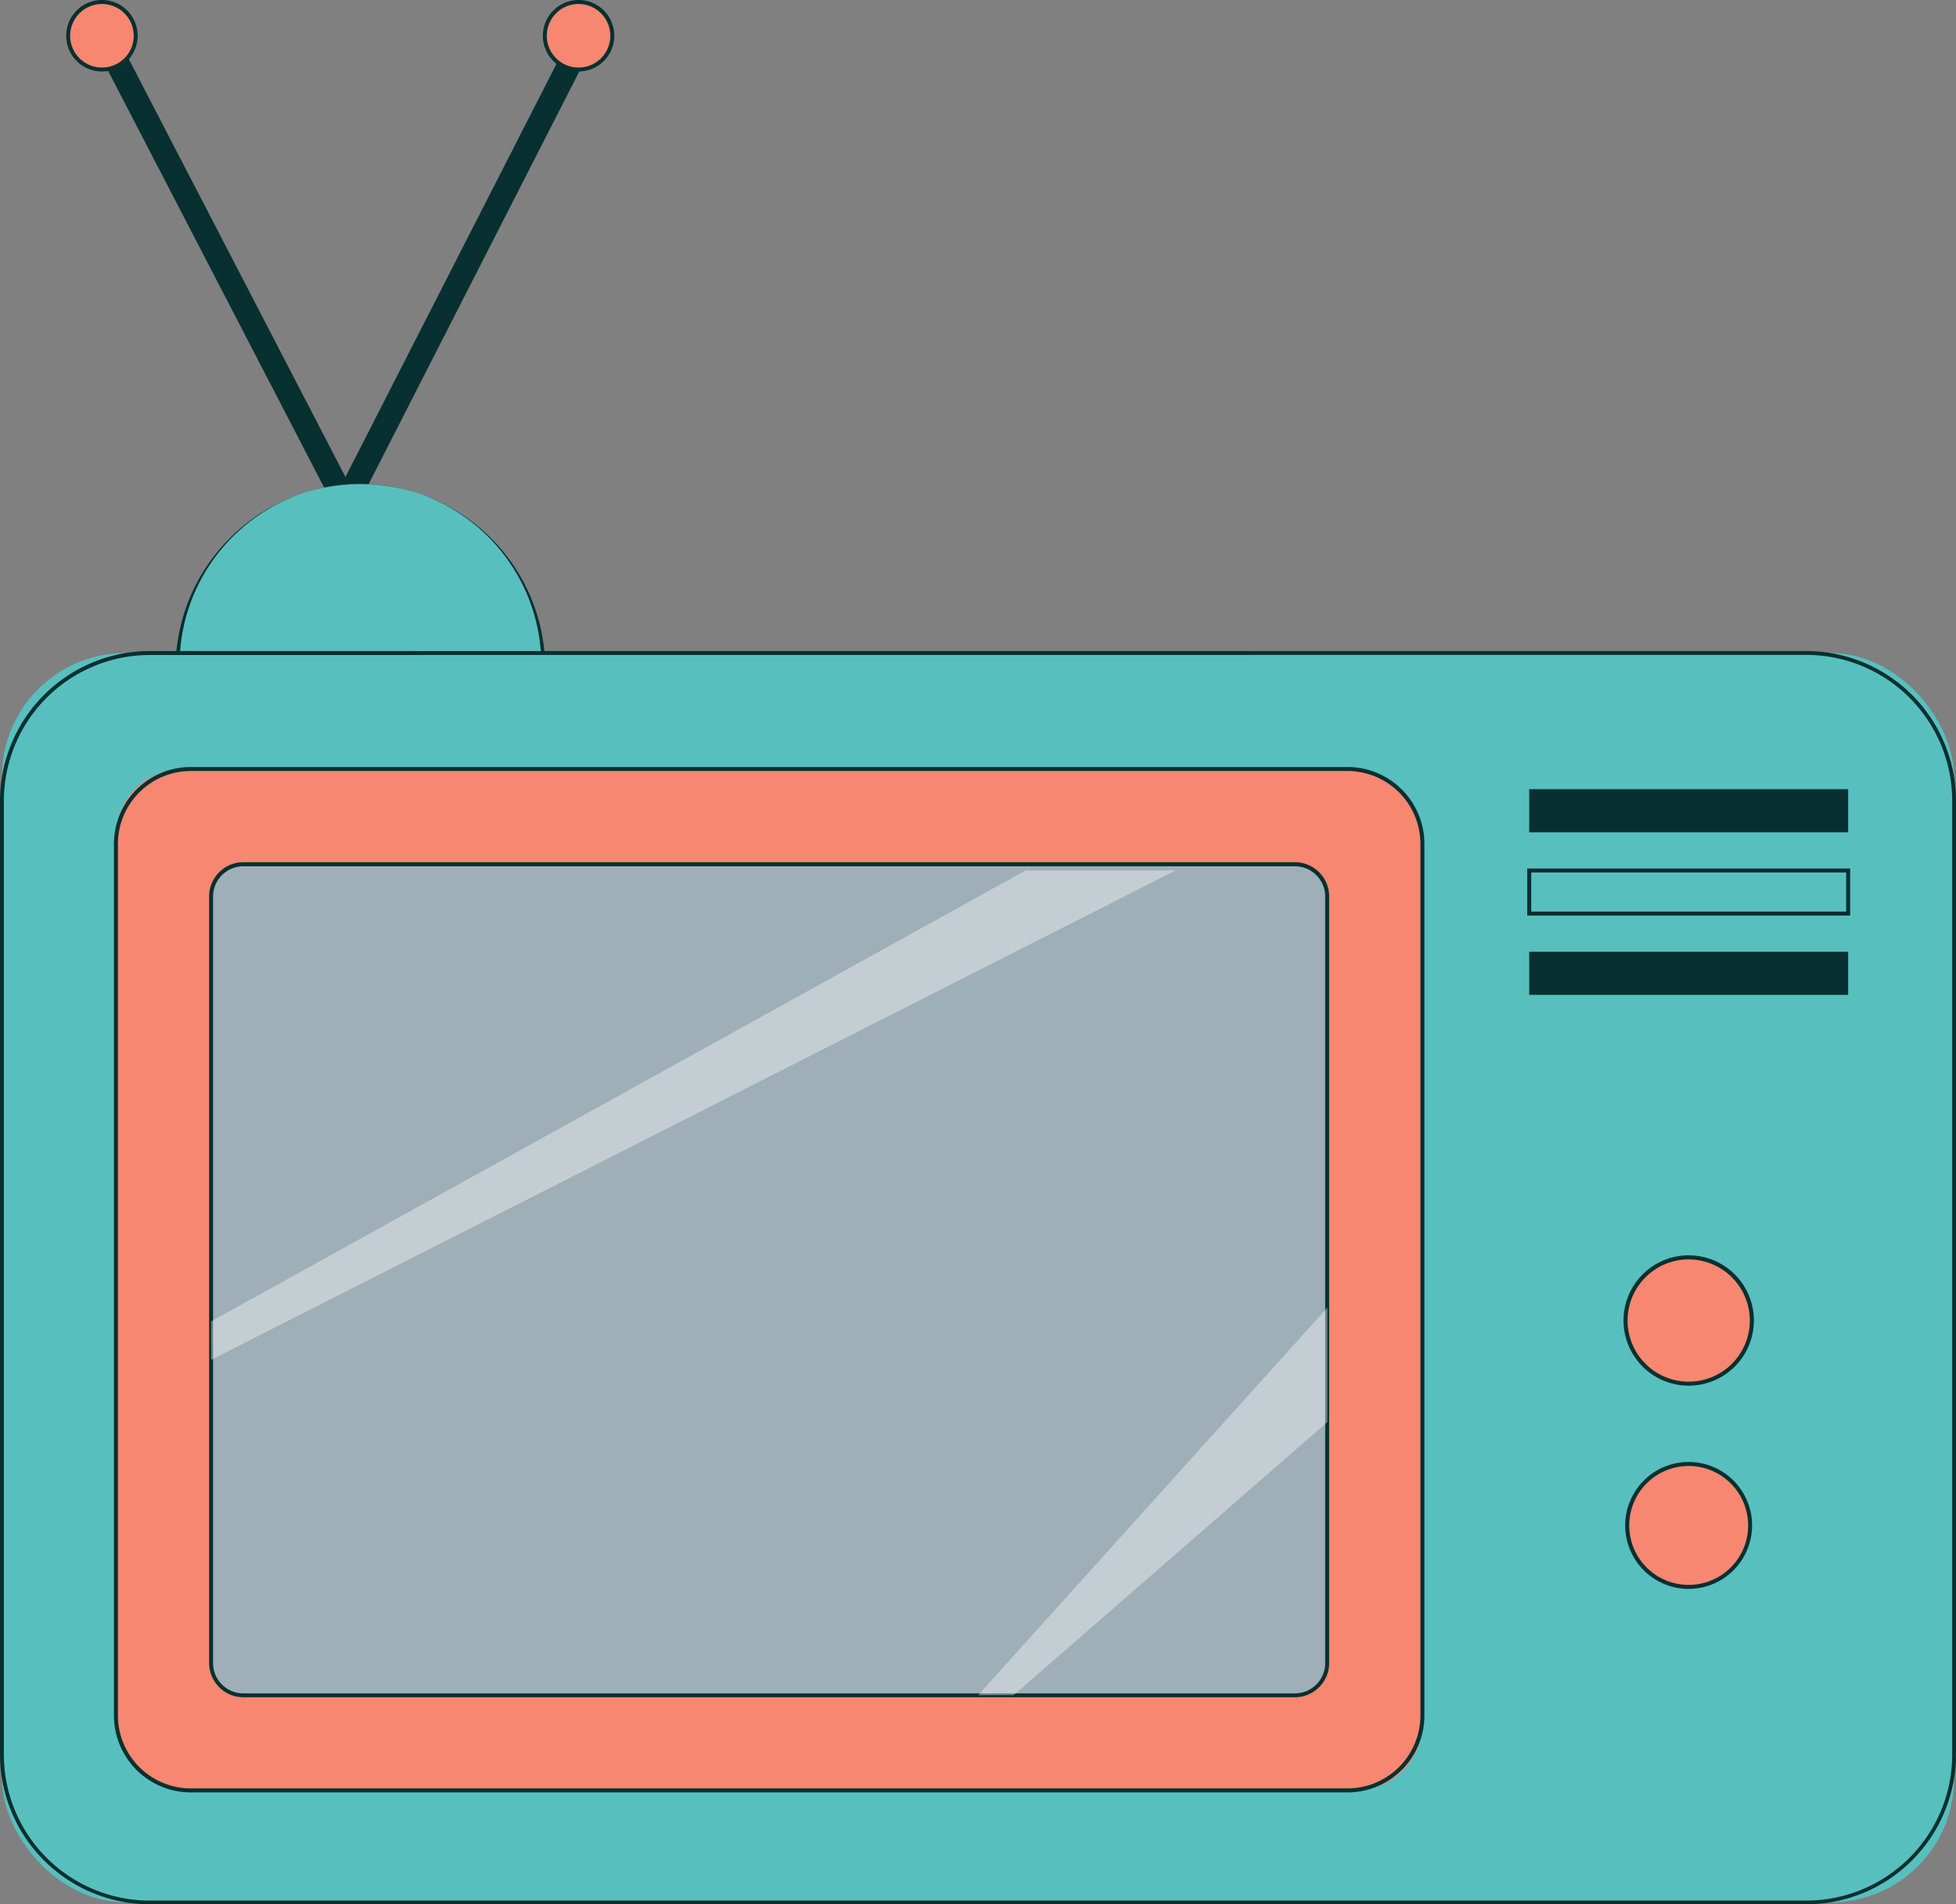 <svg xmlns="http://www.w3.org/2000/svg" width="75.034" height="73.034" viewBox="0 0 75.034 73.034">
  <rect x="0" y="0" width="75.034" height="73.034" fill="#808080" stroke="none"/>
  <g id="Group_20" data-name="Group 20" transform="translate(-130.132 -107.102)">
    <g id="Group_6" data-name="Group 6" transform="translate(134.173 109.196)">
      <path id="Path_2" data-name="Path 2" d="M142.794,127.084l-9.219-17.778.811-.42,8.4,16.2,8.276-16.2.813.415Z" transform="translate(-133.575 -108.886)" fill="#083030"/>
    </g>
    <g id="Group_7" data-name="Group 7" transform="translate(136.867 125.585)">
      <path id="Path_3" data-name="Path 3" d="M149.963,129.928a7.014,7.014,0,1,0-14.028,0Z" transform="translate(-135.859 -122.838)" fill="#58bfbf"/>
      <path id="Path_4" data-name="Path 4" d="M150.051,130.016H135.87v-.076a7.091,7.091,0,0,1,14.181,0Zm-14.028-.153H149.9a6.938,6.938,0,0,0-13.876,0Z" transform="translate(-135.87 -122.849)" fill="#083030"/>
    </g>
    <g id="Group_8" data-name="Group 8" transform="translate(130.132 132.071)">
      <rect id="Rectangle_9" data-name="Rectangle 9" width="74.882" height="47.914" rx="4.733" transform="translate(0.077 0.076)" fill="#58bfbf"/>
      <path id="Path_5" data-name="Path 5" d="M199.42,176.44H135.88a5.754,5.754,0,0,1-5.748-5.747V134.123a5.755,5.755,0,0,1,5.748-5.748h63.54a5.754,5.754,0,0,1,5.747,5.748v36.571A5.753,5.753,0,0,1,199.42,176.44Zm-63.54-47.913a5.6,5.6,0,0,0-5.6,5.6v36.571a5.6,5.6,0,0,0,5.6,5.6h63.54a5.6,5.6,0,0,0,5.6-5.6V134.123a5.6,5.6,0,0,0-5.6-5.6Z" transform="translate(-130.132 -128.375)" fill="#083030"/>
    </g>
    <g id="Group_9" data-name="Group 9" transform="translate(134.503 136.519)">
      <rect id="Rectangle_10" data-name="Rectangle 10" width="50.118" height="39.173" rx="2.577" transform="translate(0.075 0.076)" fill="#f78770"/>
      <path id="Path_6" data-name="Path 6" d="M181.182,171.491H136.8a2.948,2.948,0,0,1-2.944-2.945V135.109a2.947,2.947,0,0,1,2.944-2.944h44.382a2.947,2.947,0,0,1,2.944,2.944v33.437A2.948,2.948,0,0,1,181.182,171.491ZM136.8,132.318a2.8,2.8,0,0,0-2.792,2.791v33.437a2.8,2.8,0,0,0,2.792,2.792h44.382a2.8,2.8,0,0,0,2.792-2.792V135.109a2.8,2.8,0,0,0-2.792-2.791Z" transform="translate(-133.856 -132.165)" fill="#083030"/>
    </g>
    <g id="Group_10" data-name="Group 10" transform="translate(138.154 140.171)">
      <rect id="Rectangle_11" data-name="Rectangle 11" width="31.869" height="42.815" rx="1.316" transform="translate(42.89 0.076) rotate(90)" fill="#9fafb7"/>
      <path id="Path_7" data-name="Path 7" d="M178.62,167.3H138.279a1.314,1.314,0,0,1-1.312-1.312v-29.4a1.314,1.314,0,0,1,1.312-1.313H178.62a1.315,1.315,0,0,1,1.313,1.313v29.4A1.315,1.315,0,0,1,178.62,167.3Zm-40.341-31.869a1.163,1.163,0,0,0-1.161,1.161v29.4a1.162,1.162,0,0,0,1.161,1.16H178.62a1.161,1.161,0,0,0,1.161-1.16v-29.4a1.162,1.162,0,0,0-1.161-1.161Z" transform="translate(-136.967 -135.276)" fill="#083030"/>
    </g>
    <g id="Group_11" data-name="Group 11" transform="translate(188.794 137.369)">
      <rect id="Rectangle_12" data-name="Rectangle 12" width="12.235" height="1.653" fill="#083030"/>
    </g>
    <g id="Group_12" data-name="Group 12" transform="translate(188.718 140.411)">
      <rect id="Rectangle_13" data-name="Rectangle 13" width="12.235" height="1.653" transform="translate(0.076 0.076)" fill="#58bfbf"/>
      <path id="Path_8" data-name="Path 8" d="M192.434,137.286H180.046v-1.805h12.388Zm-12.235-.153h12.082v-1.5H180.2Z" transform="translate(-180.046 -135.481)" fill="#083030"/>
    </g>
    <g id="Group_13" data-name="Group 13" transform="translate(188.794 143.605)">
      <rect id="Rectangle_14" data-name="Rectangle 14" width="12.235" height="1.653" fill="#083030"/>
    </g>
    <g id="Group_14" data-name="Group 14" transform="translate(192.414 155.251)">
      <circle id="Ellipse_1" data-name="Ellipse 1" cx="2.421" cy="2.421" r="2.421" transform="translate(0.076 0.076)" fill="#f78770"/>
      <path id="Path_9" data-name="Path 9" d="M185.693,153.119a2.5,2.5,0,1,1,2.5-2.5A2.5,2.5,0,0,1,185.693,153.119Zm0-4.843a2.345,2.345,0,1,0,2.345,2.345A2.347,2.347,0,0,0,185.693,148.277Z" transform="translate(-183.195 -148.124)" fill="#083030"/>
    </g>
    <g id="Group_15" data-name="Group 15" transform="translate(192.477 163.173)">
      <circle id="Ellipse_2" data-name="Ellipse 2" cx="2.358" cy="2.358" r="2.358" transform="translate(0.077 0.076)" fill="#f78770"/>
      <path id="Path_10" data-name="Path 10" d="M185.683,159.741a2.434,2.434,0,1,1,2.433-2.434A2.437,2.437,0,0,1,185.683,159.741Zm0-4.715a2.281,2.281,0,1,0,2.282,2.281A2.284,2.284,0,0,0,185.683,155.027Z" transform="translate(-183.249 -154.874)" fill="#083030"/>
    </g>
    <g id="Group_16" data-name="Group 16" transform="translate(132.671 107.102)">
      <circle id="Ellipse_3" data-name="Ellipse 3" cx="1.295" cy="1.295" r="1.295" transform="translate(0.076 0.076)" fill="#f78770"/>
      <path id="Path_11" data-name="Path 11" d="M133.666,109.844a1.371,1.371,0,1,1,1.371-1.371A1.372,1.372,0,0,1,133.666,109.844Zm0-2.589a1.219,1.219,0,1,0,1.22,1.218A1.22,1.22,0,0,0,133.666,107.255Z" transform="translate(-132.295 -107.102)" fill="#083030"/>
    </g>
    <g id="Group_17" data-name="Group 17" transform="translate(150.956 107.102)">
      <circle id="Ellipse_4" data-name="Ellipse 4" cx="1.295" cy="1.295" r="1.295" transform="translate(0.076 0.076)" fill="#f78770"/>
      <path id="Path_12" data-name="Path 12" d="M149.245,109.844a1.371,1.371,0,1,1,1.371-1.371A1.372,1.372,0,0,1,149.245,109.844Zm0-2.589a1.219,1.219,0,1,0,1.218,1.218A1.22,1.22,0,0,0,149.245,107.255Z" transform="translate(-147.874 -107.102)" fill="#083030"/>
    </g>
    <g id="Group_18" data-name="Group 18" transform="translate(138.23 140.487)" opacity="0.38">
      <path id="Path_13" data-name="Path 13" d="M137.032,152.839l31.243-17.293h5.75l-36.992,18.769Z" transform="translate(-137.032 -135.546)" fill="#fff"/>
    </g>
    <g id="Group_19" data-name="Group 19" transform="translate(167.65 157.248)" opacity="0.38">
      <path id="Path_14" data-name="Path 14" d="M162.1,164.694l13.4-14.868v4.391l-12.038,10.477Z" transform="translate(-162.096 -149.826)" fill="#fff"/>
    </g>
  </g>
</svg>

